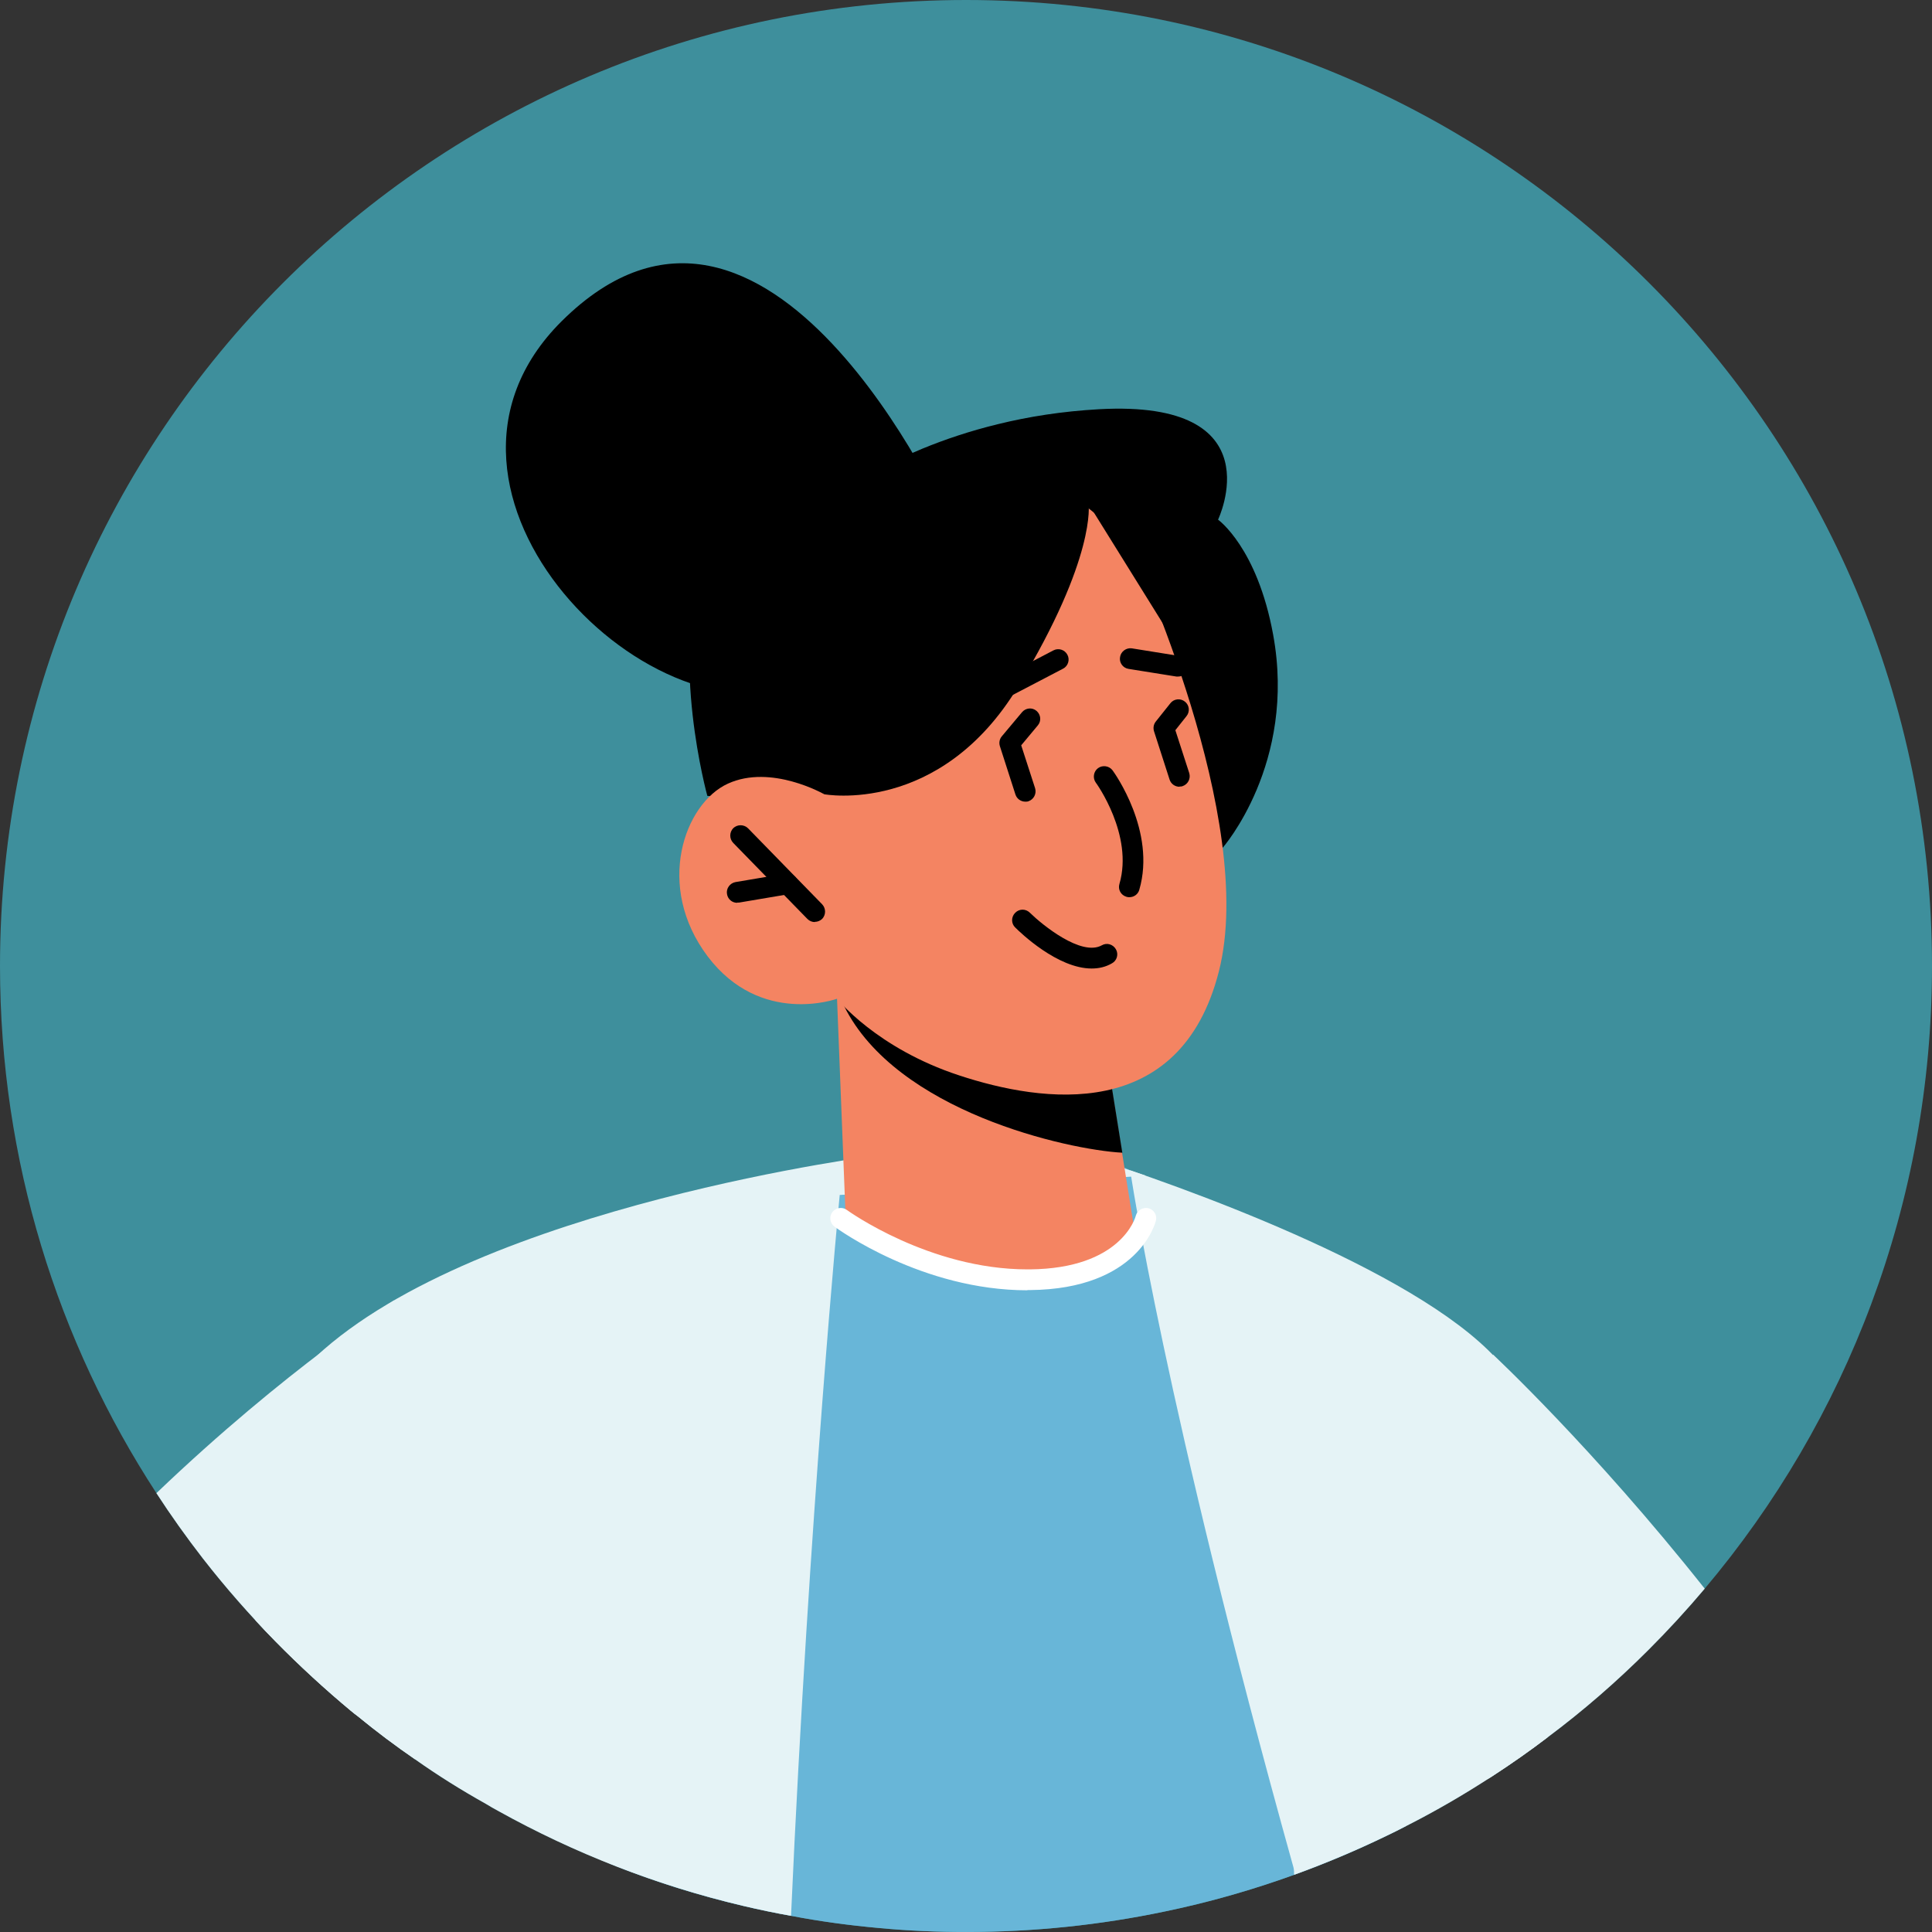 <svg width="80" height="80" viewBox="0 0 80 80" fill="none" xmlns="http://www.w3.org/2000/svg">
<rect x="0" y="0" width="80" height="80" fill="#333333" stroke="none"/>
<path d="M80 40C80 49.824 76.457 58.825 70.589 65.783C69.851 66.658 69.07 67.507 68.264 68.314C66.96 69.618 65.561 70.837 64.077 71.943C63.357 72.493 62.61 73.016 61.847 73.513C61.761 73.574 61.675 73.625 61.581 73.677C60.5 74.38 59.376 75.032 58.218 75.616C57.952 75.753 57.686 75.89 57.411 76.019C56.167 76.62 54.889 77.16 53.585 77.632C51.852 78.258 50.068 78.773 48.232 79.151C45.572 79.708 42.827 80 40.004 80C38.795 80 37.594 79.948 36.41 79.837C35.174 79.725 33.956 79.562 32.755 79.331C32.086 79.211 31.425 79.073 30.773 78.919C28.869 78.473 27.024 77.889 25.24 77.169C23.652 76.542 22.117 75.813 20.633 74.989C20.461 74.895 20.29 74.8 20.127 74.698C19.114 74.131 18.136 73.522 17.192 72.853C16.378 72.295 15.58 71.695 14.807 71.06C14.713 70.991 14.627 70.922 14.533 70.845C13.443 69.936 12.397 68.975 11.402 67.962C11.118 67.679 10.844 67.387 10.578 67.096C9.814 66.272 9.085 65.414 8.399 64.53C7.721 63.655 7.078 62.754 6.477 61.828C2.385 55.547 0 48.057 0 40C0 17.907 17.913 0 40.004 0C62.095 0 80 17.907 80 40Z" fill="#3E8F9C"/>
<path d="M50.625 35.109L32.455 33.273L31.597 33.187L29.289 32.955C29.289 32.955 27.71 27.233 29.152 23.311C30.593 19.399 33.965 20.995 33.965 20.995C33.965 20.995 35.466 19.708 38.203 18.575C39.121 18.198 40.159 17.846 41.325 17.563C42.578 17.254 43.976 17.031 45.512 16.945C52.822 16.542 50.437 21.518 50.437 21.518C50.437 21.518 52.058 22.668 52.718 26.28C53.697 31.617 50.625 35.109 50.625 35.109Z" fill="black"/>
<path d="M70.589 65.783C69.851 66.659 69.07 67.508 68.264 68.314C66.96 69.619 65.561 70.837 64.077 71.944C63.357 72.493 62.61 73.016 61.847 73.514C61.761 73.574 61.675 73.625 61.581 73.677L61.821 56.088C61.821 56.088 65.965 59.949 70.589 65.783Z" fill="#E5F3F6"/>
<path d="M58.218 75.615C57.952 75.752 57.686 75.889 57.411 76.018C54.529 77.417 51.449 78.481 48.232 79.15C45.572 79.708 42.827 79.999 40.004 79.999C38.795 79.999 37.594 79.948 36.41 79.836C35.174 79.725 33.956 79.562 32.755 79.33C32.086 79.21 31.425 79.073 30.773 78.918C28.869 78.472 27.024 77.889 25.24 77.168L33.579 48.888C33.579 48.888 40.176 45.147 46.799 48.459C50.78 50.45 56.116 64.813 58.218 75.615Z" fill="#68B6D8"/>
<path d="M47.451 48.683L34.771 49.481C34.771 49.481 33.501 62.66 32.755 79.331C32.086 79.211 31.425 79.073 30.773 78.919C27.178 78.07 23.781 76.74 20.633 74.989C20.461 74.895 20.29 74.8 20.127 74.698C19.114 74.131 18.136 73.522 17.192 72.853C16.378 72.295 15.58 71.695 14.807 71.06C14.713 70.991 14.627 70.922 14.533 70.845C13.443 69.936 12.397 68.975 11.402 67.962C11.118 67.679 10.844 67.387 10.578 67.096C10.818 61.647 11.565 57.589 13.083 56.173C19.826 49.901 36.556 47.808 36.556 47.808L44.38 47.696C44.38 47.696 45.615 48.057 47.451 48.683Z" fill="#E5F3F6"/>
<path d="M64.077 71.943C63.357 72.493 62.61 73.016 61.847 73.514C60.68 74.277 59.47 74.981 58.218 75.616C57.952 75.753 57.686 75.89 57.411 76.019C56.167 76.62 54.889 77.16 53.585 77.632C53.585 77.529 53.585 77.426 53.559 77.323C48.197 58.087 46.799 48.46 46.799 48.46C51.629 50.116 61.28 53.874 62.928 57.675C63.554 59.125 63.906 64.668 64.077 71.943Z" fill="#E5F3F6"/>
<path d="M39.249 21.502C39.249 21.502 31.785 4.831 23.258 13.3C16.129 20.387 27.187 31.309 33.587 28.194C39.979 25.08 39.258 21.502 39.258 21.502H39.249Z" fill="black"/>
<path d="M34.66 41.355L35.011 50.279C35.011 50.279 36.718 52.784 41.952 52.998C45.847 53.162 47.005 51.12 47.005 51.12L45.761 43.355L36.255 41.647L34.66 41.355Z" fill="#F48462"/>
<path d="M34.66 40.807C34.694 41.047 34.797 41.33 34.951 41.656C37.122 46.032 44.217 47.611 46.473 47.731L45.769 43.346L34.668 40.807H34.66Z" fill="black"/>
<path d="M46.953 22.935C46.953 22.935 52.075 33.934 50.471 40.224C48.867 46.513 43.153 45.663 39.721 44.531C36.29 43.407 34.66 41.356 34.66 41.356C34.66 41.356 31.502 42.506 29.306 39.606C27.11 36.697 28.337 33.274 30.138 32.45C31.931 31.627 34.128 32.888 34.128 32.888L32.36 29.696C32.36 29.696 39.095 13.111 46.953 22.935Z" fill="#F48462"/>
<path d="M34.128 32.888C34.128 32.888 38.923 33.789 42.166 28.418C45.409 23.055 45.075 20.867 45.075 20.867L48.463 26.316C48.463 26.316 49.15 22.498 47.597 20.095C46.044 17.693 44.465 18.216 44.465 18.216L33.965 20.996L31.305 29.482L34.128 32.888Z" fill="black"/>
<path d="M46.765 37.151C46.765 37.151 46.687 37.151 46.645 37.134C46.413 37.066 46.284 36.834 46.353 36.602C46.945 34.577 45.392 32.424 45.375 32.407C45.237 32.218 45.28 31.943 45.469 31.806C45.658 31.669 45.932 31.712 46.07 31.9C46.147 32.003 47.88 34.423 47.176 36.843C47.125 37.031 46.953 37.151 46.765 37.151Z" fill="black"/>
<path d="M33.742 38.181C33.63 38.181 33.519 38.138 33.433 38.052L30.361 34.903C30.198 34.732 30.198 34.466 30.361 34.294C30.533 34.131 30.799 34.131 30.971 34.294L34.042 37.443C34.205 37.615 34.205 37.881 34.042 38.052C33.956 38.129 33.853 38.172 33.742 38.172V38.181Z" fill="black"/>
<path d="M30.524 37.383C30.319 37.383 30.138 37.237 30.104 37.022C30.061 36.791 30.224 36.567 30.456 36.525L32.541 36.173C32.772 36.138 32.995 36.293 33.038 36.525C33.081 36.756 32.918 36.979 32.686 37.022L30.602 37.374C30.602 37.374 30.55 37.374 30.533 37.374L30.524 37.383Z" fill="black"/>
<path d="M48.781 28.014C48.781 28.014 48.738 28.014 48.712 28.014L46.73 27.697C46.499 27.662 46.336 27.439 46.379 27.208C46.413 26.976 46.636 26.813 46.868 26.847L48.849 27.165C49.081 27.199 49.244 27.422 49.21 27.654C49.175 27.868 48.995 28.014 48.789 28.014H48.781Z" fill="black"/>
<path d="M40.596 29.421C40.442 29.421 40.296 29.335 40.219 29.189C40.107 28.983 40.193 28.717 40.399 28.614L43.616 26.933C43.822 26.821 44.088 26.898 44.199 27.113C44.311 27.319 44.225 27.585 44.019 27.688L40.802 29.369C40.742 29.404 40.673 29.421 40.605 29.421H40.596Z" fill="black"/>
<path d="M48.841 32.578C48.661 32.578 48.489 32.467 48.429 32.278L47.785 30.279C47.743 30.141 47.768 29.995 47.854 29.884L48.463 29.12C48.609 28.931 48.884 28.906 49.064 29.052C49.252 29.198 49.278 29.472 49.132 29.652L48.669 30.236L49.244 32.012C49.313 32.235 49.193 32.475 48.969 32.552C48.926 32.569 48.884 32.569 48.841 32.569V32.578Z" fill="black"/>
<path d="M42.458 33.195C42.278 33.195 42.106 33.084 42.046 32.895L41.403 30.896C41.36 30.759 41.386 30.604 41.48 30.493L42.321 29.489C42.475 29.309 42.741 29.283 42.921 29.437C43.101 29.592 43.127 29.858 42.973 30.038L42.286 30.862L42.861 32.638C42.93 32.861 42.81 33.101 42.587 33.178C42.544 33.195 42.501 33.195 42.458 33.195Z" fill="black"/>
<path d="M45.203 40.104C43.788 40.104 42.243 38.611 42.038 38.405C41.866 38.242 41.866 37.967 42.038 37.796C42.209 37.624 42.475 37.624 42.647 37.796C43.153 38.293 44.774 39.615 45.624 39.143C45.83 39.023 46.087 39.1 46.207 39.306C46.327 39.512 46.25 39.778 46.044 39.889C45.778 40.044 45.495 40.104 45.203 40.104Z" fill="black"/>
<path d="M17.192 72.853C16.378 72.295 15.58 71.695 14.807 71.06C14.713 70.991 14.627 70.923 14.533 70.845C13.443 69.936 12.397 68.975 11.402 67.963C10.338 66.873 9.334 65.732 8.399 64.531C7.721 63.655 7.078 62.755 6.477 61.828C11.865 56.671 16.326 53.84 16.326 53.84L17.192 72.853Z" fill="#E5F3F6"/>
<path d="M42.544 53.428C38.185 53.428 34.711 50.906 34.557 50.794C34.368 50.657 34.325 50.382 34.462 50.193C34.608 50.005 34.874 49.962 35.063 50.099C35.097 50.125 38.469 52.562 42.544 52.562C42.578 52.562 42.612 52.562 42.647 52.562C46.413 52.527 47.013 50.425 47.031 50.339C47.091 50.116 47.322 49.979 47.554 50.03C47.785 50.09 47.923 50.322 47.863 50.545C47.837 50.657 47.116 53.377 42.655 53.419C42.621 53.419 42.578 53.419 42.544 53.419V53.428Z" fill="white"/>
</svg>
